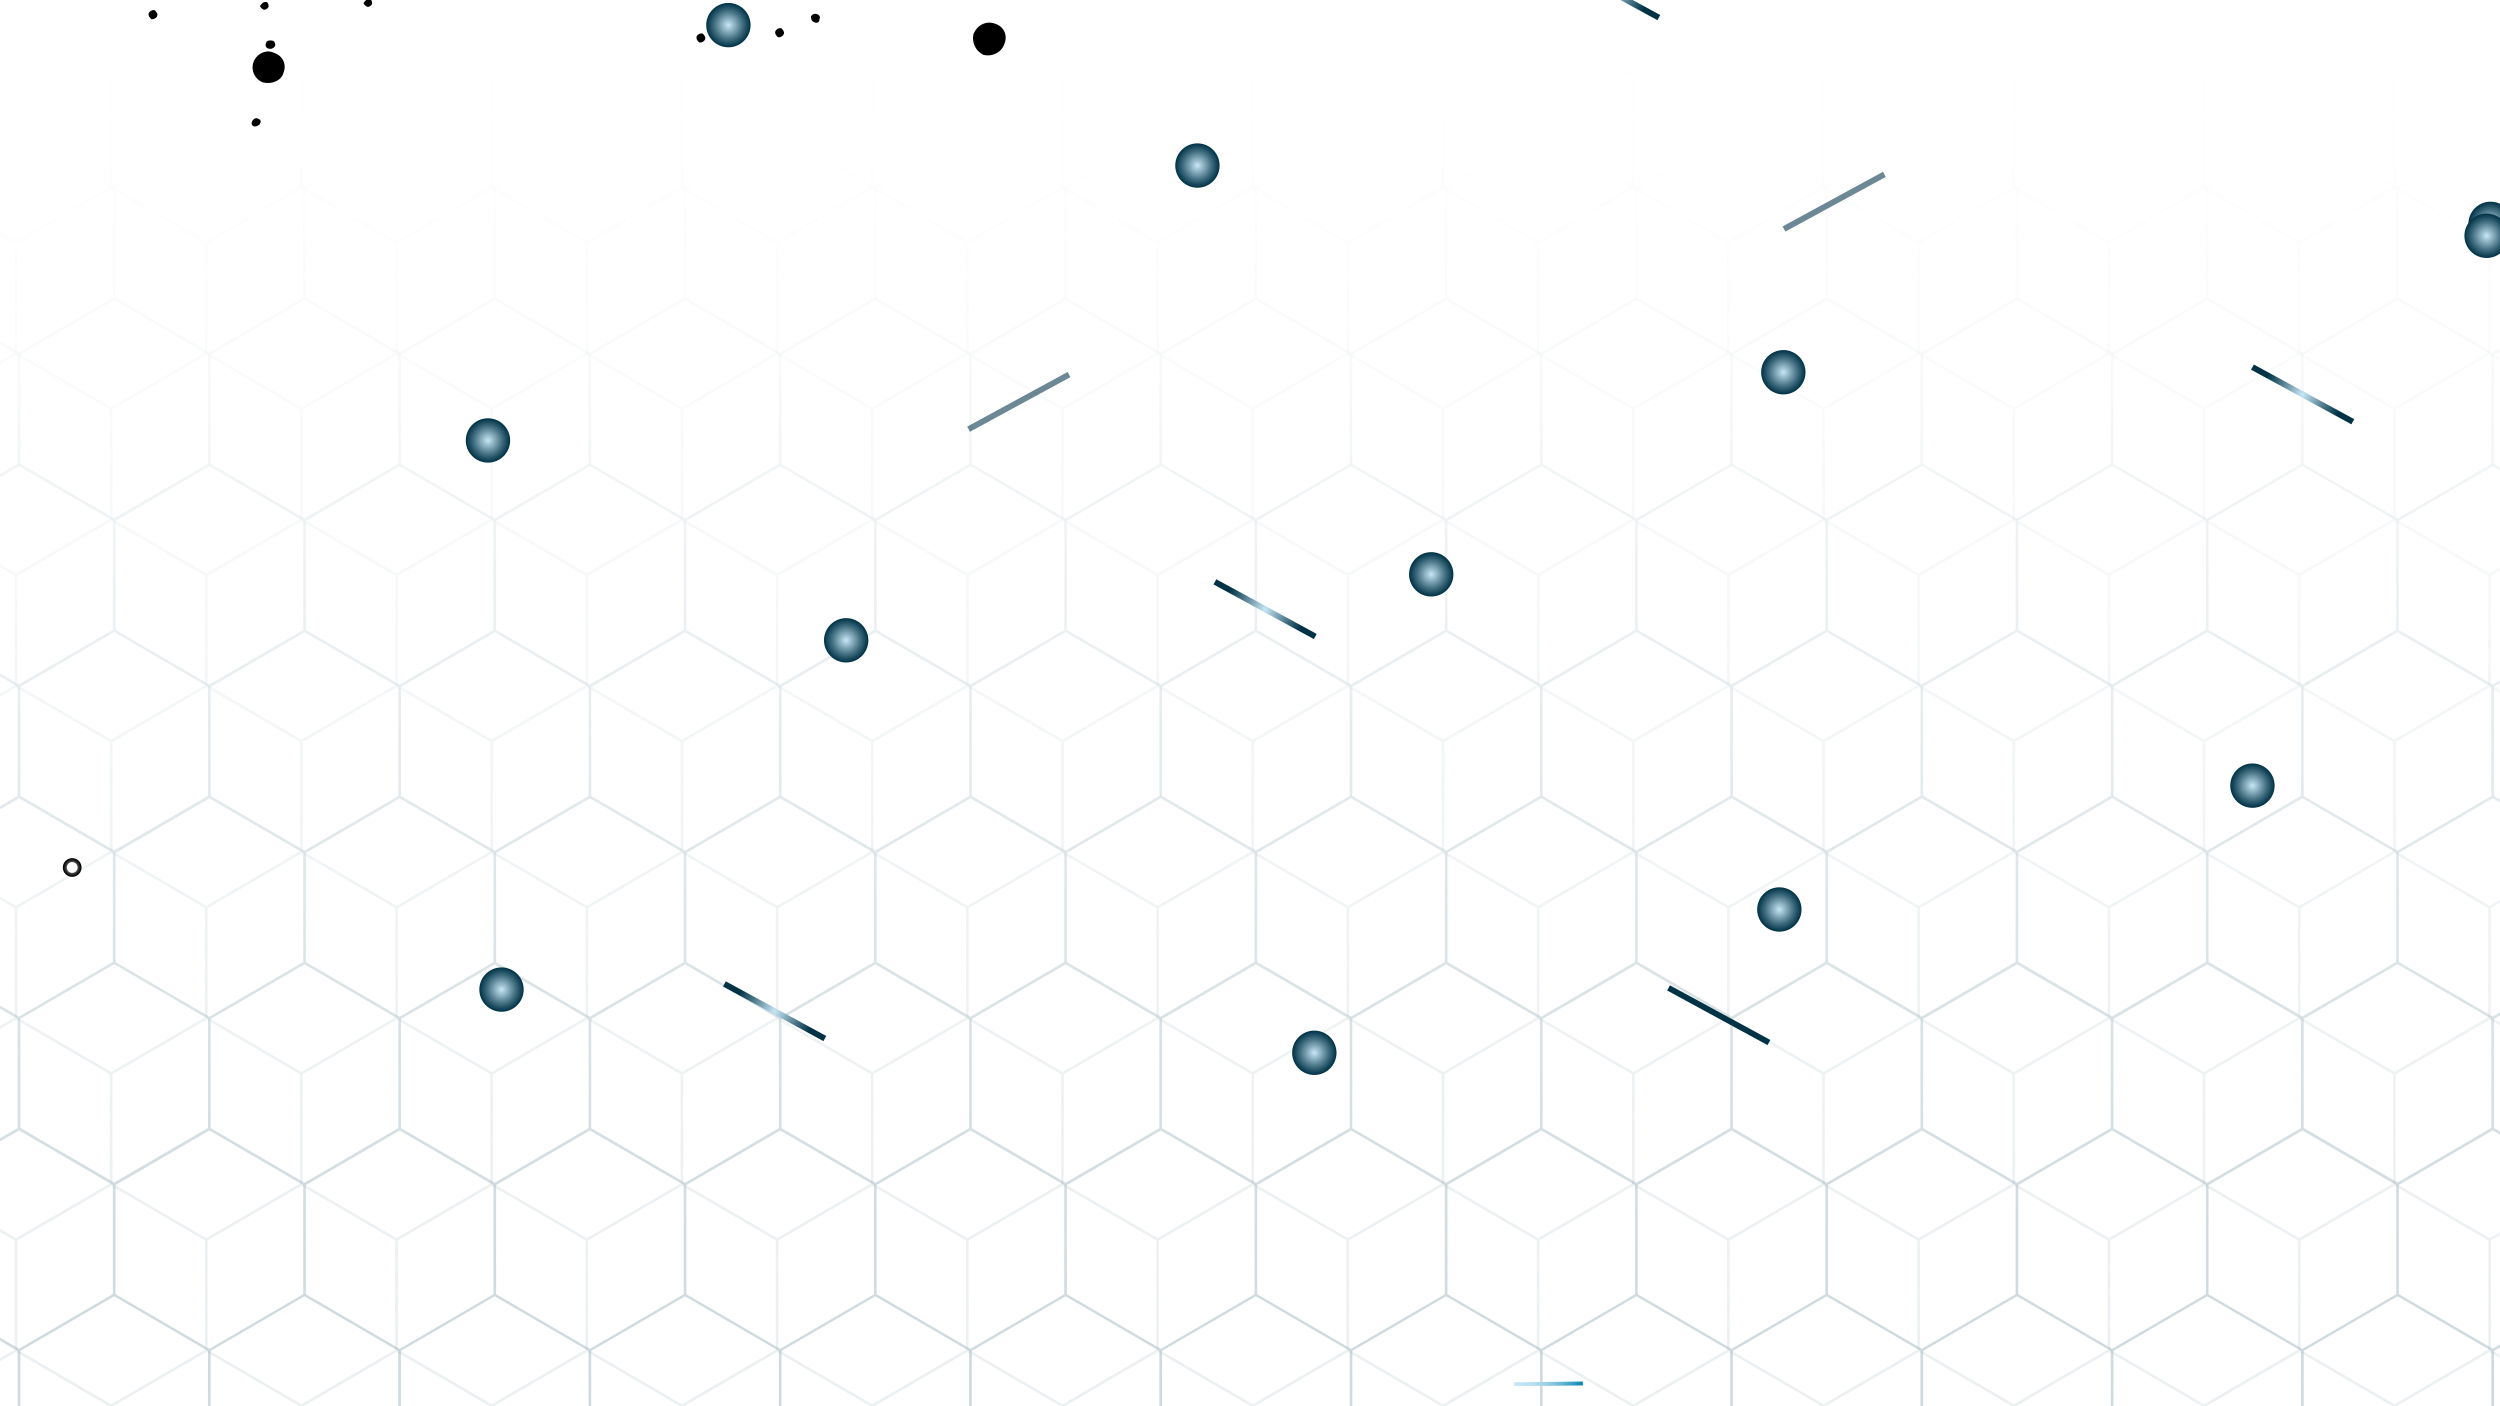 <svg width="1280" height="720" viewBox="0 0 1280 720" fill="none" xmlns="http://www.w3.org/2000/svg">
<g clip-path="url(#clip0_64_1528)">
<path style="mix-blend-mode:overlay" opacity="0.77" d="M1280 858.352L1276.24 860.547L1228.2 832.595V776.708L1276.24 748.755L1280 750.95V749.366L1276.9 747.567V691.68L1280 689.881V688.33L1276.24 690.525L1228.2 662.573V606.685L1276.24 578.733L1280 580.928V579.344L1276.9 577.545V521.658L1280 519.859V518.308L1276.24 520.503L1228.2 492.551V436.663L1276.24 408.711L1280 410.906V409.322L1276.9 407.523V351.635L1280 349.837V348.286L1276.24 350.48L1228.2 322.528V266.641L1276.24 238.689L1280 240.883V239.299L1276.9 237.501V181.613L1280 179.815V178.264L1276.24 180.458L1228.2 152.506V96.503L1276.24 68.551L1280 70.746V69.195L1276.24 67L1227.53 95.348L1178.82 67L1130.11 95.348L1081.4 67L1032.69 95.348L983.979 67L935.27 95.348L886.56 67L837.851 95.348L789.141 67L740.432 95.348L691.722 67L643.012 95.348L594.303 67L545.593 95.348L496.884 67L448.174 95.348L399.465 67L350.755 95.348L302.046 67L253.336 95.348L204.626 67L155.917 95.348L107.158 67L58.448 95.348L9.739 67L0 72.66V74.211L9.739 68.551L57.771 96.503V152.424L9.739 180.376L0 174.716V176.267L9.062 181.547V237.435L0 242.715V244.299L9.739 238.639L57.771 266.591V322.479L9.739 350.431L0 344.771V346.322L9.062 351.602V407.49L0 412.77V414.354L9.739 408.695L57.771 436.647V492.534L9.739 520.486L0 514.826V516.377L9.062 521.658V577.545L0 582.825V584.409L9.739 578.75L57.771 606.702V662.589L9.739 690.541L0 684.882V686.433L9.062 691.713V747.6L0 752.881V754.465L9.739 748.805L57.771 776.757V832.645L9.739 860.597L0 854.937V856.488L9.062 861.768V900H10.399V861.768L58.432 833.816L106.464 861.768V900H107.801V861.768L155.834 833.816L203.867 861.768V900H205.204V861.768L253.237 833.816L301.286 861.768V900H302.623V861.768L350.673 833.816L398.705 861.768V900H400.042V861.768L448.075 833.816L496.108 861.768V900H497.445V861.768L545.478 833.816L593.511 861.768V900H594.848V861.768L642.897 833.816L690.93 861.768V900H692.267V861.768L740.299 833.816L788.332 861.768V900H789.669V861.768L837.702 833.816L885.735 861.768V900H887.072V861.768L935.105 833.816L983.138 861.768V900H984.474V861.768L1032.51 833.816L1080.56 861.768V900H1081.89V861.768L1129.93 833.816L1177.96 861.768V900H1179.3V861.768L1227.33 833.816L1275.36 861.768V900H1276.7V861.768L1279.8 859.97V858.418L1280 858.352ZM1275.56 521.625V577.512L1227.53 605.464L1179.49 577.512V521.625L1227.53 493.673L1275.56 521.625ZM1130.77 322.462V266.575L1178.82 238.623L1226.85 266.575V322.462L1178.82 350.414L1130.77 322.462ZM1226.85 436.614V492.501L1178.82 520.453L1130.77 492.501V436.614L1178.82 408.661L1226.85 436.614ZM1178.14 351.569V407.457L1130.09 435.409L1082.06 407.457V351.569L1130.09 323.617L1178.12 351.569H1178.14ZM1129.43 436.597V492.485L1081.4 520.437L1033.37 492.485V436.597L1081.41 408.645L1129.45 436.597H1129.43ZM1129.43 322.446L1081.4 350.398L1033.37 322.446V266.558L1081.41 238.606L1129.45 266.558V322.446H1129.43ZM1080.72 351.569V407.457L1032.67 435.409L984.64 407.457V351.569L1032.67 323.617L1080.72 351.569ZM1032.01 436.614V492.501L983.979 520.453L935.947 492.501V436.614L983.979 408.661L1032.01 436.614ZM1032.01 322.462L983.979 350.414L935.947 322.462V266.575L983.979 238.623L1032.01 266.575V322.462ZM983.303 351.586V407.473L935.27 435.425L887.237 407.473V351.586L935.27 323.634L983.303 351.586ZM934.593 436.63V492.518L886.544 520.47L838.511 492.518V436.63L886.544 408.678L934.593 436.63ZM934.593 322.479L886.544 350.431L838.511 322.479V266.591L886.544 238.639L934.593 266.591V322.479ZM885.883 351.602V407.49L837.851 435.442L789.818 407.49V351.602L837.851 323.65L885.883 351.602ZM837.174 436.647V492.534L789.141 520.486L741.108 492.534V436.647L789.141 408.695L837.174 436.647ZM837.174 322.495L789.141 350.447L741.108 322.495V266.608L789.141 238.656L837.174 266.608V322.495ZM788.464 351.619V407.506L740.415 435.458L692.382 407.506V351.619L740.415 323.667L788.448 351.619H788.464ZM739.755 436.647V492.534L691.705 520.486L643.673 492.534V436.647L691.722 408.695L739.755 436.647ZM739.755 322.495L691.705 350.447L643.673 322.495V266.608L691.722 238.656L739.755 266.608V322.495ZM691.045 351.619V407.506L643.012 435.458L594.963 407.506V351.619L643.012 323.667L691.045 351.619ZM642.336 436.663V492.551L594.303 520.503L546.254 492.551V436.663L594.303 408.711L642.336 436.663ZM642.336 322.512L594.303 350.464L546.254 322.512V266.624L594.303 238.672L642.336 266.624V322.512ZM593.626 351.635V407.523L545.593 435.475L497.56 407.523V351.635L545.593 323.683L593.626 351.635ZM544.917 436.68V492.567L496.884 520.519L448.851 492.567V436.68L496.884 408.728L544.917 436.68ZM544.917 322.528L496.884 350.48L448.851 322.528V266.641L496.884 238.689L544.917 266.641V322.528ZM496.207 351.652V407.539L448.174 435.492L400.141 407.539V351.652L448.174 323.7L496.207 351.652ZM447.497 436.696V492.584L399.448 520.536L351.415 492.584V436.696L399.465 408.744L447.497 436.696ZM447.497 322.545L399.448 350.497L351.415 322.545V266.657L399.465 238.705L447.497 266.657V322.545ZM398.788 351.668V407.556L350.739 435.508L302.706 407.556V351.668L350.755 323.716L398.788 351.668ZM350.078 436.696V492.584L302.046 520.536L254.013 492.584V436.696L302.062 408.744L350.095 436.696H350.078ZM350.078 322.545L302.046 350.497L254.013 322.545V266.657L302.062 238.705L350.095 266.657V322.545H350.078ZM301.369 351.668V407.556L253.319 435.508L205.287 407.556V351.668L253.319 323.716L301.369 351.668ZM252.659 436.713V492.6L204.626 520.552L156.594 492.6V436.713L204.626 408.76L252.659 436.713ZM252.659 322.561L204.626 350.513L156.594 322.561V266.674L204.626 238.722L252.659 266.674V322.561ZM203.95 351.685V407.572L155.917 435.524L107.884 407.572V351.685L155.917 323.733L203.95 351.685ZM155.24 322.561L107.207 350.513L59.174 322.561V266.674L107.207 238.722L155.24 266.674V322.561ZM155.24 436.713V492.6L107.207 520.552L59.174 492.6V436.713L107.207 408.76L155.24 436.713ZM155.24 606.751V662.639L107.207 690.591L59.174 662.639V606.751L107.207 578.799L155.24 606.751ZM107.867 577.595V521.707L155.9 493.755L203.933 521.707V577.595L155.9 605.547L107.867 577.595ZM156.577 606.751L204.61 578.799L252.643 606.751V662.639L204.61 690.591L156.577 662.639V606.751ZM205.287 577.595V521.707L253.319 493.755L301.369 521.707V577.595L253.319 605.547L205.287 577.595ZM253.996 606.751L302.046 578.799L350.078 606.751V662.639L302.046 690.591L254.013 662.639V606.751H253.996ZM302.706 577.611V521.724L350.755 493.772L398.788 521.724V577.611L350.739 605.563L302.706 577.611ZM351.415 606.768L399.465 578.816L447.497 606.768V662.655L399.448 690.607L351.415 662.655V606.768ZM400.125 577.611V521.724L448.158 493.772L496.19 521.724V577.611L448.158 605.563L400.125 577.611ZM448.834 606.751L496.867 578.799L544.9 606.751V662.639L496.867 690.591L448.834 662.639V606.751ZM497.544 577.595V521.707L545.577 493.755L593.61 521.707V577.595L545.577 605.547L497.544 577.595ZM546.254 606.751L594.303 578.799L642.336 606.751V662.639L594.303 690.591L546.254 662.639V606.751ZM594.963 577.595V521.707L643.012 493.755L691.045 521.707V577.595L643.012 605.547L594.963 577.595ZM643.673 606.751L691.722 578.799L739.755 606.751V662.639L691.705 690.591L643.673 662.639V606.751ZM692.382 577.611V521.724L740.415 493.772L788.448 521.724V577.611L740.398 605.563L692.366 577.611H692.382ZM741.092 606.751L789.125 578.799L837.157 606.751V662.639L789.125 690.591L741.092 662.639V606.751ZM789.801 577.595V521.707L837.834 493.755L885.867 521.707V577.595L837.834 605.547L789.801 577.595ZM838.511 606.751L886.544 578.799L934.593 606.751V662.639L886.544 690.591L838.511 662.639V606.751ZM887.22 577.595V521.707L935.253 493.755L983.286 521.707V577.595L935.253 605.547L887.22 577.595ZM935.93 606.751L983.963 578.799L1032 606.751V662.639L983.963 690.591L935.93 662.639V606.751ZM984.64 577.595V521.707L1032.67 493.755L1080.72 521.707V577.595L1032.67 605.547L984.64 577.595ZM1033.35 606.751L1081.4 578.799L1129.43 606.751V662.639L1081.4 690.591L1033.37 662.639V606.751H1033.35ZM1082.06 577.611V521.724L1130.09 493.772L1178.12 521.724V577.611L1130.08 605.563L1082.04 577.611H1082.06ZM1130.77 606.768L1178.82 578.816L1226.85 606.768V662.655L1178.82 690.607L1130.77 662.655V606.768ZM1275.56 351.685V407.572L1227.53 435.524L1179.49 407.572V351.685L1227.53 323.733L1275.56 351.685ZM1275.56 181.646V237.534L1227.53 265.486L1179.49 237.534V181.646L1227.53 153.694L1275.56 181.646ZM1130.77 96.602L1178.82 68.65L1226.85 96.602V152.523L1178.82 180.475L1130.77 152.523V96.503V96.602ZM1130.09 153.678L1178.12 181.63V237.517L1130.08 265.469L1082.04 237.517V181.63L1130.08 153.678H1130.09ZM1033.33 96.602L1081.37 68.65L1129.4 96.602V152.523L1081.37 180.475L1033.33 152.523V96.503V96.602ZM1080.71 181.646V237.534L1032.66 265.486L984.623 237.534V181.646L1032.66 153.694L1080.71 181.646ZM935.914 96.602L983.946 68.65L1031.98 96.602V152.523L983.946 180.475L935.914 152.523V96.503V96.602ZM983.286 181.646V237.534L935.253 265.486L887.22 237.534V181.646L935.253 153.694L983.286 181.646ZM838.494 96.602L886.527 68.65L934.577 96.602V152.523L886.527 180.475L838.494 152.523V96.503V96.602ZM885.867 181.646V237.534L837.834 265.486L789.801 237.534V181.646L837.834 153.694L885.867 181.646ZM741.075 96.602L789.108 68.65L837.141 96.602V152.523L789.108 180.475L741.075 152.523V96.503V96.602ZM740.398 153.678L788.431 181.63V237.517L740.382 265.469L692.349 237.517V181.63L740.382 153.678H740.398ZM643.64 96.602L691.672 68.65L739.722 96.602V152.523L691.672 180.475L643.64 152.523V96.503V96.602ZM691.012 181.646V237.534L642.979 265.486L594.93 237.534V181.646L642.979 153.694L691.012 181.646ZM546.221 96.602L594.27 68.65L642.303 96.602V152.523L594.27 180.475L546.221 152.523V96.503V96.602ZM593.593 181.646V237.534L545.56 265.486L497.527 237.534V181.646L545.56 153.694L593.593 181.646ZM448.801 96.602L496.834 68.65L544.867 96.602V152.523L496.834 180.475L448.801 152.523V96.503V96.602ZM496.174 181.646V237.534L448.141 265.486L400.108 237.534V181.646L448.141 153.694L496.174 181.646ZM351.382 96.602L399.415 68.65L447.464 96.602V152.523L399.415 180.475L351.382 152.523V96.503V96.602ZM350.706 153.678L398.738 181.63V237.517L350.689 265.469L302.656 237.517V181.63L350.706 153.678ZM253.947 96.602L301.979 68.65L350.012 96.602V152.523L301.979 180.475L253.947 152.523V96.503V96.602ZM301.319 181.646V237.534L253.27 265.486L205.237 237.534V181.646L253.27 153.694L301.319 181.646ZM156.544 96.503L204.577 68.551L252.61 96.503V152.424L204.577 180.376L156.544 152.424V96.503ZM203.917 181.547V237.435L155.884 265.387L107.851 237.435V181.547L155.884 153.595L203.917 181.547ZM59.125 96.503L107.158 68.551L155.191 96.503V152.424L107.158 180.376L59.125 152.424V96.503ZM10.415 237.418V181.531L58.448 153.579L106.481 181.531V237.418L58.448 265.37L10.415 237.418ZM10.415 407.457V351.569L58.448 323.617L106.481 351.569V407.457L58.448 435.409L10.415 407.457ZM10.415 577.496V521.608L58.448 493.656L106.481 521.608V577.496L58.448 605.448L10.415 577.496ZM10.415 747.534V691.647L58.448 663.695L106.481 691.647V747.534L58.448 775.486L10.415 747.534ZM155.207 832.579L107.174 860.531L59.141 832.579V776.691L107.174 748.739L155.207 776.691V832.579ZM107.834 747.534V691.647L155.867 663.695L203.9 691.647V747.534L155.867 775.486L107.834 747.534ZM252.626 832.579L204.593 860.531L156.561 832.579V776.691L204.593 748.739L252.626 776.691V832.579ZM205.254 747.534V691.647L253.286 663.695L301.336 691.647V747.534L253.286 775.486L205.254 747.534ZM350.045 832.579L302.012 860.531L253.98 832.579V776.691L302.029 748.739L350.062 776.691V832.579H350.045ZM350.722 775.503L302.689 747.551V691.663L350.739 663.711L398.771 691.663V747.551L350.722 775.503ZM447.481 832.579L399.432 860.531L351.399 832.579V776.691L399.448 748.739L447.481 776.691V832.579ZM400.108 747.551V691.663L448.141 663.711L496.174 691.663V747.551L448.141 775.503L400.108 747.551ZM544.9 832.579L496.867 860.531L448.834 832.579V776.691L496.867 748.739L544.9 776.691V832.579ZM497.527 747.534V691.647L545.56 663.695L593.593 691.647V747.534L545.56 775.486L497.527 747.534ZM642.319 832.579L594.286 860.531L546.237 832.579V776.691L594.286 748.739L642.319 776.691V832.579ZM594.947 747.534V691.647L642.996 663.695L691.029 691.647V747.534L642.996 775.486L594.947 747.534ZM739.738 832.579L691.689 860.531L643.656 832.579V776.691L691.705 748.739L739.738 776.691V832.579ZM740.415 775.503L692.382 747.551V691.663L740.415 663.711L788.448 691.663V747.551L740.398 775.503H740.415ZM837.174 832.579L789.141 860.531L741.108 832.579V776.691L789.141 748.739L837.174 776.691V832.579ZM789.801 747.534V691.647L837.834 663.695L885.867 691.647V747.534L837.834 775.486L789.801 747.534ZM934.593 832.579L886.544 860.531L838.511 832.579V776.691L886.544 748.739L934.593 776.691V832.579ZM887.22 747.534V691.647L935.253 663.695L983.286 691.647V747.534L935.253 775.486L887.22 747.534ZM1032.01 832.579L983.979 860.531L935.947 832.579V776.691L983.979 748.739L1032.01 776.691V832.579ZM984.64 747.534V691.647L1032.67 663.695L1080.72 691.647V747.534L1032.67 775.486L984.64 747.534ZM1129.43 832.579L1081.4 860.531L1033.37 832.579V776.691L1081.41 748.739L1129.45 776.691V832.579H1129.43ZM1130.11 775.503L1082.08 747.551V691.663L1130.11 663.711L1178.14 691.663V747.551L1130.09 775.503H1130.11ZM1226.87 832.579L1178.83 860.531L1130.78 832.579V776.691L1178.83 748.739L1226.87 776.691V832.579ZM1179.49 747.534V691.647L1227.53 663.695L1275.56 691.647V747.534L1227.53 775.486L1179.49 747.534Z" fill="url(#paint0_linear_64_1528)"/>
<path style="mix-blend-mode:overlay" opacity="0.3" d="M1280 863.905L1275.33 861.181V805.256L1280 802.531V800.979L1274.65 804.083L1226.61 776.112V720.187L1274.65 692.216L1280 695.32V693.735L1275.33 691.011V635.085L1280 632.361V630.809L1274.65 633.913L1226.61 605.942V550.017L1274.65 522.046L1280 525.15V523.565L1275.33 520.841V464.915L1280 462.191V460.639L1274.65 463.743L1226.61 435.772V379.847L1274.65 351.876L1280 354.98V353.395L1275.33 350.67V294.745L1280 292.021V290.469L1274.65 293.573L1226.61 265.602V209.677L1274.65 181.706L1280 184.81V183.225L1275.33 180.5V124.575L1280 121.851V120.299L1274.65 123.403L1226.61 95.432V39.539L1274.65 11.569L1280 14.673V13.121L1274.65 10.017L1225.95 38.384L1177.24 10.017L1128.53 38.384L1079.82 10.017L1031.12 38.384L982.41 10.017L933.703 38.384L884.996 10.017L836.289 38.384L787.582 10.017L738.875 38.384L690.168 10.017L641.461 38.384L592.754 10.017L544.047 38.384L495.34 10.017L446.633 38.384L397.926 10.017L349.218 38.384L300.511 10.017L251.804 38.384L203.097 10.017L154.39 38.384L105.683 10.017L56.943 38.367L8.236 10L0.083 14.739V16.291L8.236 11.552L56.267 39.539V95.498L8.22 123.469L0.066 118.73V120.282L7.543 124.641V180.566L0.066 184.925V186.511L8.22 181.755L56.25 209.726V265.651L8.203 293.622L0.05 288.883V290.436L7.526 294.795V350.72L0.05 355.079V356.664L8.203 351.909L56.233 379.88V435.805L8.187 463.776L0.033 459.037V460.589L7.51 464.948V520.874L0.033 525.233V526.818L8.187 522.062L56.217 550.033V605.959L8.17 633.93L0.017 629.191V630.743L7.493 635.102V691.027L0.017 695.386V696.971L8.17 692.216L56.2 720.187V776.112L8.154 804.083L0 799.328V800.88L7.477 805.239V861.164L0 865.523V867.109L8.154 862.353L56.184 890.324V900H57.521V890.324L105.551 862.353L153.582 890.324V900H154.918V890.324L202.949 862.353L250.979 890.324V900H252.316V890.324L300.346 862.353L348.377 890.324V900H349.714V890.324L397.76 862.353L445.791 890.324V900H447.128V890.324L495.175 862.353L543.205 890.324V900H544.542V890.324L592.572 862.353L640.602 890.324V900H641.939V890.324L689.97 862.353L738 890.324V900H739.337V890.324L787.384 862.353L835.414 890.324V900H836.751V890.324L884.781 862.353L932.812 890.324V900H934.149V890.324L982.179 862.353L1030.21 890.324V900H1031.55V890.324L1079.58 862.353L1127.61 890.324V900H1128.94V890.324L1176.99 862.353L1225.02 890.324V900H1226.36V890.324L1274.4 862.353L1279.75 865.457V863.872L1280 863.905ZM1273.99 635.102V691.027L1225.95 718.998L1177.91 691.027V635.102L1225.95 607.131L1273.98 635.102H1273.99ZM155.017 435.805V379.88L203.048 351.909L251.078 379.88V435.805L203.048 463.776L155.017 435.805ZM202.388 464.948V520.874L154.357 548.845L106.327 520.874V464.948L154.357 436.977L202.388 464.948ZM203.725 464.948L251.755 436.977L299.785 464.948V520.874L251.755 548.845L203.725 520.874V464.948ZM252.432 435.805V379.88L300.462 351.909L348.492 379.88V435.805L300.462 463.776L252.432 435.805ZM301.139 464.948L349.169 436.977L397.216 464.948V520.874L349.169 548.845L301.139 520.874V464.948ZM349.846 435.805V379.88L397.893 351.909L445.923 379.88V435.805L397.893 463.776L349.862 435.805H349.846ZM398.553 464.948L446.583 436.977L494.613 464.948V520.874L446.567 548.845L398.536 520.874V464.948H398.553ZM447.26 435.805V379.88L495.307 351.909L543.337 379.88V435.805L495.29 463.776L447.26 435.805ZM495.967 464.948L543.997 436.977L592.027 464.948V520.874L543.997 548.845L495.967 520.874V464.948ZM544.674 435.805V379.88L592.704 351.909L640.735 379.88V435.805L592.704 463.776L544.674 435.805ZM593.381 464.948L641.411 436.977L689.442 464.948V520.874L641.411 548.845L593.381 520.874V464.948ZM642.088 435.805V379.88L690.118 351.909L738.149 379.88V435.805L690.118 463.776L642.088 435.805ZM690.795 464.948L738.825 436.977L786.856 464.948V520.874L738.825 548.845L690.795 520.874V464.948ZM739.502 435.805V379.88L787.549 351.909L835.579 379.88V435.805L787.549 463.776L739.519 435.805H739.502ZM788.209 464.948L836.239 436.977L884.27 464.948V520.874L836.223 548.845L788.193 520.874V464.948H788.209ZM836.916 435.805V379.88L884.946 351.909L932.977 379.88V435.805L884.946 463.776L836.916 435.805ZM885.623 464.948L933.654 436.977L981.684 464.948V520.874L933.654 548.845L885.623 520.874V464.948ZM934.33 435.805V379.88L982.361 351.909L1030.39 379.88V435.805L982.361 463.776L934.33 435.805ZM983.037 464.948L1031.08 436.977L1079.11 464.948V520.874L1031.08 548.845L983.037 520.874V464.948ZM1031.74 435.805V379.88L1079.77 351.909L1127.81 379.88V435.805L1079.77 463.776L1031.74 435.805ZM1080.45 464.948L1128.48 436.977L1176.53 464.948V520.874L1128.48 548.845L1080.45 520.874V464.948ZM1129.16 435.805V379.88L1177.21 351.909L1225.24 379.88V435.805L1177.21 463.776L1129.17 435.805H1129.16ZM1177.19 293.622L1129.16 265.651V209.726L1177.21 181.755L1225.24 209.726V265.651L1177.21 293.622H1177.19ZM1176.51 294.778V350.703L1128.47 378.674L1080.43 350.703V294.778L1128.47 266.807L1176.51 294.778ZM1127.81 265.635L1079.77 293.606L1031.74 265.635V209.71L1079.77 181.739L1127.81 209.71V265.635ZM1079.1 294.778V350.703L1031.07 378.674L983.021 350.703V294.778L1031.07 266.807L1079.1 294.778ZM1030.39 265.635L982.361 293.606L934.33 265.635V209.71L982.361 181.739L1030.39 209.71V265.635ZM981.684 294.778V350.703L933.654 378.674L885.623 350.703V294.778L933.654 266.807L981.684 294.778ZM932.977 265.635L884.946 293.606L836.916 265.635V209.71L884.946 181.739L932.977 209.71V265.635ZM884.27 294.778V350.703L836.223 378.674L788.193 350.703V294.778L836.223 266.807L884.253 294.778H884.27ZM835.563 265.635L787.532 293.606L739.502 265.635V209.71L787.549 181.739L835.579 209.71V265.635H835.563ZM786.856 294.778V350.703L738.825 378.674L690.795 350.703V294.778L738.825 266.807L786.856 294.778ZM738.149 265.635L690.118 293.606L642.088 265.635V209.71L690.118 181.739L738.149 209.71V265.635ZM689.442 294.778V350.703L641.411 378.674L593.381 350.703V294.778L641.411 266.807L689.442 294.778ZM640.735 265.635L592.704 293.606L544.674 265.635V209.71L592.704 181.739L640.735 209.71V265.635ZM592.027 294.778V350.703L543.997 378.674L495.967 350.703V294.778L543.997 266.807L592.027 294.778ZM543.32 265.635L495.274 293.606L447.243 265.635V209.71L495.29 181.739L543.32 209.71V265.635ZM494.613 294.778V350.703L446.567 378.674L398.536 350.703V294.778L446.567 266.807L494.597 294.778H494.613ZM445.906 265.635L397.876 293.606L349.846 265.635V209.71L397.893 181.739L445.923 209.71V265.635H445.906ZM397.199 294.778V350.703L349.152 378.674L301.122 350.703V294.778L349.152 266.807L397.199 294.778ZM348.492 265.635L300.462 293.606L252.432 265.635V209.71L300.462 181.739L348.492 209.71V265.635ZM299.785 294.778V350.703L251.755 378.674L203.725 350.703V294.778L251.755 266.807L299.785 294.778ZM251.078 265.635L203.048 293.606L155.017 265.635V209.71L203.048 181.739L251.078 209.71V265.635ZM202.371 294.778V350.703L154.341 378.674L106.31 350.703V294.778L154.341 266.807L202.371 294.778ZM153.664 265.635L105.634 293.606L57.603 265.635V209.71L105.634 181.739L153.664 209.71V265.635ZM153.664 379.863V435.789L105.634 463.759L57.603 435.789V379.863L105.634 351.892L153.664 379.863ZM153.664 550.017V605.942L105.634 633.913L57.603 605.942V550.017L105.634 522.046L153.664 550.017ZM106.294 635.085L154.324 607.115L202.355 635.085V691.011L154.324 718.982L106.294 691.011V635.085ZM155.001 605.942V550.017L203.031 522.046L251.062 550.017V605.942L203.031 633.913L155.001 605.942ZM203.708 635.085L251.738 607.115L299.769 635.085V691.011L251.738 718.982L203.708 691.011V635.085ZM252.415 605.942V550.017L300.445 522.046L348.476 550.017V605.942L300.445 633.913L252.415 605.942ZM301.122 635.085L349.152 607.115L397.199 635.085V691.011L349.152 718.982L301.122 691.011V635.085ZM349.829 605.942V550.017L397.876 522.046L445.906 550.017V605.942L397.876 633.913L349.846 605.942H349.829ZM398.536 635.085L446.567 607.115L494.597 635.085V691.011L446.55 718.982L398.52 691.011V635.085H398.536ZM447.243 605.942V550.017L495.29 522.046L543.32 550.017V605.942L495.274 633.913L447.243 605.942ZM495.95 635.085L543.981 607.115L592.011 635.085V691.011L543.981 718.982L495.95 691.011V635.085ZM544.657 605.942V550.017L592.688 522.046L640.718 550.017V605.942L592.688 633.913L544.657 605.942ZM593.364 635.085L641.395 607.115L689.425 635.085V691.011L641.395 718.982L593.364 691.011V635.085ZM642.071 605.942V550.017L690.102 522.046L738.132 550.017V605.942L690.102 633.913L642.071 605.942ZM690.779 635.085L738.809 607.115L786.839 635.085V691.011L738.809 718.982L690.779 691.011V635.085ZM739.486 605.942V550.017L787.532 522.046L835.563 550.017V605.942L787.532 633.913L739.502 605.942H739.486ZM788.193 635.085L836.223 607.115L884.253 635.085V691.011L836.206 718.982L788.176 691.011V635.085H788.193ZM836.9 605.942V550.017L884.93 522.046L932.96 550.017V605.942L884.93 633.913L836.9 605.942ZM885.607 635.085L933.637 607.115L981.667 635.085V691.011L933.637 718.982L885.607 691.011V635.085ZM934.314 605.942V550.017L982.344 522.046L1030.37 550.017V605.942L982.344 633.913L934.314 605.942ZM983.021 635.085L1031.07 607.115L1079.1 635.085V691.011L1031.07 718.982L983.021 691.011V635.085ZM1031.73 605.942V550.017L1079.76 522.046L1127.79 550.017V605.942L1079.76 633.913L1031.73 605.942ZM1080.43 635.085L1128.47 607.115L1176.51 635.085V691.011L1128.47 718.982L1080.43 691.011V635.085ZM1129.14 605.942V550.017L1177.19 522.046L1225.22 550.017V605.942L1177.19 633.913L1129.16 605.942H1129.14ZM1273.93 464.915V520.841L1225.88 548.812L1177.85 520.841V464.915L1225.88 436.944L1273.91 464.915H1273.93ZM1273.93 294.762V350.687L1225.88 378.658L1177.85 350.687V294.762L1225.88 266.791L1273.91 294.762H1273.93ZM1225.9 96.621L1273.93 124.592V180.517L1225.88 208.488L1177.85 180.517V124.592L1225.88 96.621H1225.9ZM1129.14 39.507L1177.17 11.536L1225.2 39.507V95.498L1177.17 123.469L1129.14 95.498V39.539V39.507ZM1176.51 124.608V180.533L1128.47 208.504L1080.43 180.533V124.608L1128.47 96.637L1176.51 124.608ZM1031.73 39.507L1079.76 11.536L1127.79 39.507V95.498L1079.76 123.469L1031.73 95.498V39.539V39.507ZM1079.1 124.608V180.533L1031.07 208.504L983.021 180.533V124.608L1031.07 96.637L1079.1 124.608ZM934.314 39.507L982.344 11.536L1030.37 39.507V95.498L982.344 123.469L934.314 95.498V39.539V39.507ZM981.684 124.608V180.533L933.654 208.504L885.623 180.533V124.608L933.654 96.637L981.684 124.608ZM836.9 39.507L884.93 11.536L932.96 39.507V95.498L884.93 123.469L836.9 95.498V39.539V39.507ZM836.223 96.621L884.253 124.592V180.517L836.206 208.488L788.176 180.517V124.592L836.206 96.621H836.223ZM739.469 39.507L787.499 11.536L835.53 39.507V95.498L787.499 123.469L739.469 95.498V39.539V39.507ZM786.839 124.608V180.533L738.809 208.504L690.779 180.533V124.608L738.809 96.637L786.839 124.608ZM642.055 39.507L690.085 11.536L738.116 39.507V95.498L690.085 123.469L642.055 95.498V39.539V39.507ZM689.425 124.608V180.533L641.395 208.504L593.364 180.533V124.608L641.395 96.637L689.425 124.608ZM544.641 39.507L592.671 11.536L640.702 39.507V95.498L592.671 123.469L544.641 95.498V39.539V39.507ZM592.011 124.608V180.533L543.981 208.504L495.95 180.533V124.608L543.981 96.637L592.011 124.608ZM447.227 39.507L495.257 11.536L543.304 39.507V95.498L495.257 123.469L447.227 95.498V39.539V39.507ZM446.55 96.621L494.58 124.592V180.517L446.534 208.488L398.503 180.517V124.592L446.534 96.621H446.55ZM349.796 39.507L397.826 11.536L445.857 39.507V95.498L397.826 123.469L349.796 95.498V39.539V39.507ZM397.166 124.608V180.533L349.119 208.504L301.089 180.533V124.608L349.119 96.637L397.166 124.608ZM252.448 39.539L300.478 11.569L348.509 39.539V95.498L300.478 123.469L252.448 95.498V39.539ZM299.818 124.641V180.566L251.788 208.537L203.758 180.566V124.641L251.788 96.67L299.818 124.641ZM155.017 39.539L203.048 11.569L251.078 39.539V95.498L203.048 123.469L155.017 95.498V39.539ZM202.388 124.641V180.566L154.357 208.537L106.327 180.566V124.641L154.357 96.67L202.388 124.641ZM57.603 39.539L105.634 11.569L153.664 39.539V95.498L105.634 123.469L57.603 95.498V39.539ZM8.896 180.55V124.625L56.927 96.654L104.957 124.625V180.55L56.927 208.521L8.896 180.55ZM8.896 350.703V294.778L56.927 266.807L104.957 294.778V350.703L56.927 378.674L8.896 350.703ZM8.896 520.857V464.932L56.927 436.961L104.957 464.932V520.857L56.927 548.828L8.896 520.857ZM8.896 691.011V635.085L56.927 607.115L104.957 635.085V691.011L56.927 718.982L8.896 691.011ZM104.974 861.164L56.943 889.135L8.913 861.164V805.239L56.943 777.268L104.974 805.239V861.164ZM57.603 776.096V720.17L105.634 692.2L153.664 720.17V776.096L105.634 804.067L57.603 776.096ZM202.388 861.164L154.357 889.135L106.327 861.164V805.239L154.357 777.268L202.388 805.239V861.164ZM155.017 776.096V720.17L203.048 692.2L251.078 720.17V776.096L203.048 804.067L155.017 776.096ZM299.802 861.164L251.771 889.135L203.741 861.164V805.239L251.771 777.268L299.802 805.239V861.164ZM252.432 776.096V720.17L300.462 692.2L348.492 720.17V776.096L300.462 804.067L252.432 776.096ZM397.216 861.164L349.169 889.135L301.139 861.164V805.239L349.169 777.268L397.216 805.239V861.164ZM397.893 804.083L349.862 776.112V720.187L397.909 692.216L445.939 720.187V776.112L397.909 804.083H397.893ZM494.646 861.164L446.6 889.135L398.569 861.164V805.239L446.6 777.268L494.63 805.239V861.164H494.646ZM495.323 804.083L447.293 776.112V720.187L495.34 692.216L543.37 720.187V776.112L495.323 804.083ZM592.077 861.164L544.047 889.135L496.016 861.164V805.239L544.047 777.268L592.077 805.239V861.164ZM544.707 776.096V720.17L592.737 692.2L640.768 720.17V776.096L592.737 804.067L544.707 776.096ZM689.491 861.164L641.461 889.135L593.43 861.164V805.239L641.461 777.268L689.491 805.239V861.164ZM642.121 776.096V720.17L690.151 692.2L738.182 720.17V776.096L690.151 804.067L642.121 776.096ZM786.905 861.164L738.875 889.135L690.845 861.164V805.239L738.875 777.268L786.905 805.239V861.164ZM787.582 804.083L739.552 776.112V720.187L787.598 692.216L835.629 720.187V776.112L787.598 804.083H787.582ZM884.336 861.164L836.289 889.135L788.259 861.164V805.239L836.289 777.268L884.319 805.239V861.164H884.336ZM836.966 776.096V720.17L884.996 692.2L933.026 720.17V776.096L884.996 804.067L836.966 776.096ZM981.75 861.164L933.719 889.135L885.689 861.164V805.239L933.719 777.268L981.75 805.239V861.164ZM934.38 776.096V720.17L982.41 692.2L1030.44 720.17V776.096L982.41 804.067L934.38 776.096ZM1079.16 861.164L1031.13 889.135L983.087 861.164V805.239L1031.13 777.268L1079.16 805.239V861.164ZM1031.79 776.096V720.17L1079.82 692.2L1127.85 720.17V776.096L1079.82 804.067L1031.79 776.096ZM1176.58 861.164L1128.53 889.135L1080.5 861.164V805.239L1128.53 777.268L1176.58 805.239V861.164ZM1177.25 804.083L1129.22 776.112V720.187L1177.27 692.216L1225.3 720.187V776.112L1177.27 804.083H1177.25ZM1274.01 861.164L1225.96 889.135L1177.93 861.164V805.239L1225.96 777.268L1273.99 805.239V861.164H1274.01Z" fill="url(#paint1_linear_64_1528)"/>
<path style="mix-blend-mode:color-dodge" d="M810.411 708.35C798.709 708.472 787.007 708.594 775.305 708.717" stroke="url(#paint2_linear_64_1528)" stroke-width="2" stroke-miterlimit="10"/>
<path style="mix-blend-mode:color-dodge" d="M744.147 294.058C744.147 300.326 739.059 305.414 732.791 305.414C726.523 305.414 721.435 300.326 721.435 294.058C721.435 287.79 726.523 282.702 732.791 282.702C739.059 282.702 744.147 287.79 744.147 294.058Z" fill="url(#paint3_radial_64_1528)"/>
<path style="mix-blend-mode:color-dodge" d="M268.129 506.668C268.129 512.937 263.041 518.024 256.773 518.024C250.505 518.024 245.417 512.937 245.417 506.668C245.417 500.4 250.505 495.312 256.773 495.312C263.041 495.312 268.129 500.4 268.129 506.668Z" fill="url(#paint4_radial_64_1528)"/>
<path style="mix-blend-mode:color-dodge" d="M913.063 201.948C919.335 201.948 924.42 196.863 924.42 190.592C924.42 184.32 919.335 179.235 913.063 179.235C906.792 179.235 901.707 184.32 901.707 190.592C901.707 196.863 906.792 201.948 913.063 201.948Z" fill="url(#paint5_radial_64_1528)"/>
<path style="mix-blend-mode:color-dodge" d="M613.084 96.121C619.356 96.121 624.441 91.036 624.441 84.764C624.441 78.493 619.356 73.408 613.084 73.408C606.813 73.408 601.728 78.493 601.728 84.764C601.728 91.036 606.813 96.121 613.084 96.121Z" fill="url(#paint6_radial_64_1528)"/>
<path style="mix-blend-mode:color-dodge" d="M1153.25 413.602C1159.52 413.602 1164.61 408.517 1164.61 402.246C1164.61 395.974 1159.52 390.89 1153.25 390.89C1146.98 390.89 1141.89 395.974 1141.89 402.246C1141.89 408.517 1146.98 413.602 1153.25 413.602Z" fill="url(#paint7_radial_64_1528)"/>
<path style="mix-blend-mode:color-dodge" d="M249.833 236.87C256.105 236.87 261.189 231.786 261.189 225.514C261.189 219.243 256.105 214.158 249.833 214.158C243.561 214.158 238.477 219.243 238.477 225.514C238.477 231.786 243.561 236.87 249.833 236.87Z" fill="url(#paint8_radial_64_1528)"/>
<path style="mix-blend-mode:color-dodge" d="M433.24 339.197C439.511 339.197 444.596 334.113 444.596 327.841C444.596 321.569 439.511 316.485 433.24 316.485C426.968 316.485 421.884 321.569 421.884 327.841C421.884 334.113 426.968 339.197 433.24 339.197Z" fill="url(#paint9_radial_64_1528)"/>
<path style="mix-blend-mode:color-dodge" d="M684.294 539.027C684.294 545.295 679.206 550.383 672.938 550.383C666.67 550.383 661.582 545.295 661.582 539.027C661.582 532.759 666.67 527.671 672.938 527.671C679.206 527.671 684.294 532.759 684.294 539.027Z" fill="url(#paint10_radial_64_1528)"/>
<path style="mix-blend-mode:color-dodge" d="M372.939 24.219C379.21 24.219 384.295 19.135 384.295 12.863C384.295 6.591 379.21 1.507 372.939 1.507C366.667 1.507 361.582 6.591 361.582 12.863C361.582 19.135 366.667 24.219 372.939 24.219Z" fill="url(#paint11_radial_64_1528)"/>
<path style="mix-blend-mode:color-dodge" d="M1275.17 125.976C1281.45 125.976 1286.53 120.892 1286.53 114.62C1286.53 108.348 1281.45 103.264 1275.17 103.264C1268.9 103.264 1263.82 108.348 1263.82 114.62C1263.82 120.892 1268.9 125.976 1275.17 125.976Z" fill="url(#paint12_radial_64_1528)"/>
<path style="mix-blend-mode:color-dodge" d="M1273.14 132.081C1279.41 132.081 1284.5 126.997 1284.5 120.725C1284.5 114.454 1279.41 109.369 1273.14 109.369C1266.87 109.369 1261.78 114.454 1261.78 120.725C1261.78 126.997 1266.87 132.081 1273.14 132.081Z" fill="url(#paint13_radial_64_1528)"/>
<path style="mix-blend-mode:color-dodge" d="M911.028 477.016C917.3 477.016 922.384 471.932 922.384 465.66C922.384 459.389 917.3 454.304 911.028 454.304C904.756 454.304 899.672 459.389 899.672 465.66C899.672 471.932 904.756 477.016 911.028 477.016Z" fill="url(#paint14_radial_64_1528)"/>
<g style="mix-blend-mode:color-dodge" filter="url(#filter0_d_64_1528)">
<path d="M1153.25 187.966L1204.64 215.929" stroke="url(#paint15_radial_64_1528)" stroke-width="3" stroke-miterlimit="10" style="mix-blend-mode:color-dodge"/>
</g>
<g style="mix-blend-mode:color-dodge" filter="url(#filter1_d_64_1528)">
<path d="M622.019 297.904L673.406 325.887" stroke="url(#paint16_radial_64_1528)" stroke-width="3" stroke-miterlimit="10" style="mix-blend-mode:color-dodge"/>
</g>
<g style="mix-blend-mode:color-dodge" filter="url(#filter2_d_64_1528)">
<path d="M370.903 503.779L422.311 531.741" stroke="url(#paint17_radial_64_1528)" stroke-width="3" stroke-miterlimit="10" style="mix-blend-mode:color-dodge"/>
</g>
<g style="mix-blend-mode:color-dodge" filter="url(#filter3_d_64_1528)">
<path d="M797.915 -18.946L849.323 9.017" stroke="url(#paint18_radial_64_1528)" stroke-width="3" stroke-miterlimit="10" style="mix-blend-mode:color-dodge"/>
</g>
<g style="mix-blend-mode:color-dodge" filter="url(#filter4_d_64_1528)">
<path d="M854.289 505.814L905.696 533.776" stroke="url(#paint19_radial_64_1528)" stroke-width="3" stroke-miterlimit="10" style="mix-blend-mode:color-dodge"/>
</g>
<g style="mix-blend-mode:color-dodge" opacity="0.58" filter="url(#filter5_d_64_1528)">
<path d="M547.329 191.772L495.922 219.735" stroke="url(#paint20_radial_64_1528)" stroke-width="3" stroke-miterlimit="10" style="mix-blend-mode:color-dodge"/>
</g>
<g style="mix-blend-mode:color-dodge" opacity="0.58" filter="url(#filter6_d_64_1528)">
<path d="M964.797 89.262L913.389 117.245" stroke="url(#paint21_radial_64_1528)" stroke-width="3" stroke-miterlimit="10" style="mix-blend-mode:color-dodge"/>
</g>
<path style="mix-blend-mode:color-dodge" d="M80.53 8.081C80.062 9.363 78.739 9.933 77.538 9.851C76.745 9.2 75.727 7.979 76.175 6.717C76.826 5.516 78.108 4.926 79.35 5.313C79.35 5.313 80.998 6.839 80.53 8.081Z" fill="url(#paint22_radial_64_1528)"/>
<path style="mix-blend-mode:color-dodge" d="M419.523 9.912C419.665 11.459 418.342 11.988 416.999 11.418C415.676 10.93 415.31 10.116 415.188 8.488C415.758 7.368 417.06 6.758 418.302 7.226C419.706 7.735 420.174 8.976 419.523 9.912Z" fill="url(#paint23_radial_64_1528)"/>
<path style="mix-blend-mode:color-dodge" d="M361.053 20.006C360.585 21.289 359.262 21.858 358.062 21.777C357.268 21.126 356.25 19.905 356.698 18.643C357.349 17.442 358.631 16.852 359.873 17.239C359.873 17.239 361.521 18.765 361.053 20.006Z" fill="url(#paint24_radial_64_1528)"/>
<path style="mix-blend-mode:color-dodge" d="M401.349 17.32C400.881 18.602 399.558 19.172 398.357 19.091C397.564 18.439 396.546 17.218 396.994 15.957C397.645 14.756 398.927 14.166 400.169 14.552C400.169 14.552 401.817 16.079 401.349 17.32Z" fill="url(#paint25_radial_64_1528)"/>
<path style="mix-blend-mode:color-dodge" d="M145.166 37.163C144.23 41.192 139.285 43.37 134.583 42.189C130.737 40.745 128.356 36.41 129.679 32.156C130.981 27.72 136.171 25.013 140.221 27.028C144.495 28.31 146.937 32.726 145.166 37.163Z" fill="url(#paint26_radial_64_1528)"/>
<path style="mix-blend-mode:color-dodge" d="M514.299 22.326C512.956 26.621 508.255 29.246 503.492 28.086C499.442 26.071 497.489 21.614 498.384 17.564C500.155 12.924 504.917 10.401 509.455 12.13C513.709 13.433 516.11 17.747 514.299 22.326Z" fill="url(#paint27_radial_64_1528)"/>
<path style="mix-blend-mode:color-dodge" d="M137.534 3.42C137.005 4.682 135.642 5.211 134.99 4.926C133.729 4.478 133.118 3.094 133.118 3.094C134.095 1.67 134.807 0.815 136.557 1.059C137.209 1.385 137.534 2.28 137.534 3.42Z" fill="url(#paint28_radial_64_1528)"/>
<path style="mix-blend-mode:color-dodge" d="M190.529 1.934C190 3.196 188.616 3.725 187.985 3.44C186.724 2.993 186.113 1.609 186.113 1.609C187.09 0.184 187.802 -0.671 189.552 -0.426C190.204 -0.101 190.529 0.795 190.529 1.934Z" fill="url(#paint29_radial_64_1528)"/>
<path style="mix-blend-mode:color-dodge" d="M140.933 23.222C140.445 24.565 139.081 25.176 137.982 24.993C136.252 24.809 135.642 23.405 136.151 22.123C136.354 21.044 137.575 20.434 139.346 20.8C140.424 20.759 140.994 22.184 140.933 23.222Z" fill="url(#paint30_radial_64_1528)"/>
<path style="mix-blend-mode:color-dodge" d="M133.24 62.989C133.098 64.047 131.327 64.8 130.249 64.779C128.966 64.352 128.498 63.436 129.088 62.134C129.577 60.933 130.94 60.282 131.551 60.567C133.24 60.831 133.891 62.215 133.22 63.009L133.24 62.989Z" fill="url(#paint31_radial_64_1528)"/>
<g opacity="0.97">
<g style="mix-blend-mode:overlay">
<path style="mix-blend-mode:color-dodge" d="M913.308 -20.411C929.345 -44.711 941.352 -65.042 940.151 -65.856C938.93 -66.65 924.949 -47.621 908.912 -23.322C892.875 0.978 880.868 21.309 882.068 22.123C883.289 22.917 897.271 3.888 913.308 -20.411Z" fill="url(#paint32_radial_64_1528)"/>
</g>
<g style="mix-blend-mode:overlay">
<path style="mix-blend-mode:color-dodge" d="M912.392 -20.818C930.26 -47.886 944.12 -70.211 943.367 -70.72C942.614 -71.229 927.513 -49.697 909.644 -22.63C891.776 4.438 877.917 26.763 878.67 27.272C879.423 27.781 894.523 6.249 912.392 -20.818Z" fill="url(#paint33_radial_64_1528)"/>
</g>
</g>
<g style="mix-blend-mode:overlay">
<path style="mix-blend-mode:color-dodge" d="M909.726 -19.434C934.025 -3.398 954.356 8.61 955.17 7.409C955.964 6.188 936.936 -7.793 912.636 -23.83C888.337 -39.867 868.006 -51.874 867.191 -50.674C866.398 -49.453 885.426 -35.471 909.726 -19.434Z" fill="url(#paint34_radial_64_1528)"/>
</g>
<g style="mix-blend-mode:overlay">
<path style="mix-blend-mode:color-dodge" d="M910.113 -20.35C937.18 -2.482 959.505 11.377 960.014 10.624C960.523 9.872 938.991 -5.229 911.924 -23.098C884.856 -40.966 862.531 -54.825 862.022 -54.072C861.513 -53.319 883.045 -38.219 910.113 -20.35Z" fill="url(#paint35_radial_64_1528)"/>
</g>
<path style="mix-blend-mode:color-dodge" d="M36.958 448.952C35.676 448.952 34.475 448.443 33.559 447.548C31.687 445.675 31.687 442.643 33.559 440.771C34.475 439.855 35.676 439.366 36.958 439.366C38.24 439.366 39.441 439.855 40.357 440.771C42.229 442.643 42.229 445.675 40.357 447.548C39.441 448.464 38.24 448.952 36.958 448.952Z" fill="url(#paint36_radial_64_1528)"/>
<path d="M35.004 446.103C36.083 447.181 37.833 447.181 38.912 446.103C39.99 445.024 39.99 443.274 38.912 442.195C37.833 441.117 36.083 441.117 35.004 442.195C33.926 443.274 33.926 445.024 35.004 446.103Z" fill="white"/>
</g>
<defs>
<filter id="filter0_d_64_1528" x="1146.53" y="180.649" width="64.821" height="42.598" filterUnits="userSpaceOnUse" color-interpolation-filters="sRGB">
<feFlood flood-opacity="0" result="BackgroundImageFix"/>
<feColorMatrix in="SourceAlpha" type="matrix" values="0 0 0 0 0 0 0 0 0 0 0 0 0 0 0 0 0 0 127 0" result="hardAlpha"/>
<feOffset/>
<feGaussianBlur stdDeviation="3"/>
<feColorMatrix type="matrix" values="0 0 0 0 1 0 0 0 0 1 0 0 0 0 1 0 0 0 0.2 0"/>
<feBlend mode="normal" in2="BackgroundImageFix" result="effect1_dropShadow_64_1528"/>
<feBlend mode="normal" in="SourceGraphic" in2="effect1_dropShadow_64_1528" result="shape"/>
</filter>
<filter id="filter1_d_64_1528" x="615.301" y="290.587" width="64.822" height="42.618" filterUnits="userSpaceOnUse" color-interpolation-filters="sRGB">
<feFlood flood-opacity="0" result="BackgroundImageFix"/>
<feColorMatrix in="SourceAlpha" type="matrix" values="0 0 0 0 0 0 0 0 0 0 0 0 0 0 0 0 0 0 127 0" result="hardAlpha"/>
<feOffset/>
<feGaussianBlur stdDeviation="3"/>
<feColorMatrix type="matrix" values="0 0 0 0 1 0 0 0 0 1 0 0 0 0 1 0 0 0 0.2 0"/>
<feBlend mode="normal" in2="BackgroundImageFix" result="effect1_dropShadow_64_1528"/>
<feBlend mode="normal" in="SourceGraphic" in2="effect1_dropShadow_64_1528" result="shape"/>
</filter>
<filter id="filter2_d_64_1528" x="364.187" y="496.461" width="64.841" height="42.598" filterUnits="userSpaceOnUse" color-interpolation-filters="sRGB">
<feFlood flood-opacity="0" result="BackgroundImageFix"/>
<feColorMatrix in="SourceAlpha" type="matrix" values="0 0 0 0 0 0 0 0 0 0 0 0 0 0 0 0 0 0 127 0" result="hardAlpha"/>
<feOffset/>
<feGaussianBlur stdDeviation="3"/>
<feColorMatrix type="matrix" values="0 0 0 0 1 0 0 0 0 1 0 0 0 0 1 0 0 0 0.2 0"/>
<feBlend mode="normal" in2="BackgroundImageFix" result="effect1_dropShadow_64_1528"/>
<feBlend mode="normal" in="SourceGraphic" in2="effect1_dropShadow_64_1528" result="shape"/>
</filter>
<filter id="filter3_d_64_1528" x="791.199" y="-26.264" width="64.841" height="42.598" filterUnits="userSpaceOnUse" color-interpolation-filters="sRGB">
<feFlood flood-opacity="0" result="BackgroundImageFix"/>
<feColorMatrix in="SourceAlpha" type="matrix" values="0 0 0 0 0 0 0 0 0 0 0 0 0 0 0 0 0 0 127 0" result="hardAlpha"/>
<feOffset/>
<feGaussianBlur stdDeviation="3"/>
<feColorMatrix type="matrix" values="0 0 0 0 1 0 0 0 0 1 0 0 0 0 1 0 0 0 0.2 0"/>
<feBlend mode="normal" in2="BackgroundImageFix" result="effect1_dropShadow_64_1528"/>
<feBlend mode="normal" in="SourceGraphic" in2="effect1_dropShadow_64_1528" result="shape"/>
</filter>
<filter id="filter4_d_64_1528" x="847.572" y="498.496" width="64.841" height="42.598" filterUnits="userSpaceOnUse" color-interpolation-filters="sRGB">
<feFlood flood-opacity="0" result="BackgroundImageFix"/>
<feColorMatrix in="SourceAlpha" type="matrix" values="0 0 0 0 0 0 0 0 0 0 0 0 0 0 0 0 0 0 127 0" result="hardAlpha"/>
<feOffset/>
<feGaussianBlur stdDeviation="3"/>
<feColorMatrix type="matrix" values="0 0 0 0 1 0 0 0 0 1 0 0 0 0 1 0 0 0 0.2 0"/>
<feBlend mode="normal" in2="BackgroundImageFix" result="effect1_dropShadow_64_1528"/>
<feBlend mode="normal" in="SourceGraphic" in2="effect1_dropShadow_64_1528" result="shape"/>
</filter>
<filter id="filter5_d_64_1528" x="489.205" y="184.454" width="64.841" height="42.598" filterUnits="userSpaceOnUse" color-interpolation-filters="sRGB">
<feFlood flood-opacity="0" result="BackgroundImageFix"/>
<feColorMatrix in="SourceAlpha" type="matrix" values="0 0 0 0 0 0 0 0 0 0 0 0 0 0 0 0 0 0 127 0" result="hardAlpha"/>
<feOffset/>
<feGaussianBlur stdDeviation="3"/>
<feColorMatrix type="matrix" values="0 0 0 0 1 0 0 0 0 1 0 0 0 0 1 0 0 0 0.2 0"/>
<feBlend mode="normal" in2="BackgroundImageFix" result="effect1_dropShadow_64_1528"/>
<feBlend mode="normal" in="SourceGraphic" in2="effect1_dropShadow_64_1528" result="shape"/>
</filter>
<filter id="filter6_d_64_1528" x="906.672" y="81.945" width="64.842" height="42.618" filterUnits="userSpaceOnUse" color-interpolation-filters="sRGB">
<feFlood flood-opacity="0" result="BackgroundImageFix"/>
<feColorMatrix in="SourceAlpha" type="matrix" values="0 0 0 0 0 0 0 0 0 0 0 0 0 0 0 0 0 0 127 0" result="hardAlpha"/>
<feOffset/>
<feGaussianBlur stdDeviation="3"/>
<feColorMatrix type="matrix" values="0 0 0 0 1 0 0 0 0 1 0 0 0 0 1 0 0 0 0.2 0"/>
<feBlend mode="normal" in2="BackgroundImageFix" result="effect1_dropShadow_64_1528"/>
<feBlend mode="normal" in="SourceGraphic" in2="effect1_dropShadow_64_1528" result="shape"/>
</filter>
<linearGradient id="paint0_linear_64_1528" x1="640.008" y1="1287.22" x2="640.008" y2="66.984" gradientUnits="userSpaceOnUse">
<stop stop-color="#003A4F" stop-opacity="0"/>
<stop offset="0.22" stop-color="#497281" stop-opacity="0.29"/>
<stop offset="0.43" stop-color="#8AA4AE" stop-opacity="0.54"/>
<stop offset="0.62" stop-color="#BCCBD1" stop-opacity="0.74"/>
<stop offset="0.78" stop-color="#E0E7EA" stop-opacity="0.88"/>
<stop offset="0.91" stop-color="#F6F8F9" stop-opacity="0.97"/>
<stop offset="1" stop-color="white"/>
</linearGradient>
<linearGradient id="paint1_linear_64_1528" x1="23.999" y1="1231.06" x2="25.651" y2="10" gradientUnits="userSpaceOnUse">
<stop stop-color="#003A4F" stop-opacity="0"/>
<stop offset="0.22" stop-color="#497281" stop-opacity="0.29"/>
<stop offset="0.43" stop-color="#8AA4AE" stop-opacity="0.54"/>
<stop offset="0.62" stop-color="#BCCBD1" stop-opacity="0.74"/>
<stop offset="0.78" stop-color="#E0E7EA" stop-opacity="0.88"/>
<stop offset="0.91" stop-color="#F6F8F9" stop-opacity="0.97"/>
<stop offset="1" stop-color="white"/>
</linearGradient>
<linearGradient id="paint2_linear_64_1528" x1="775.285" y1="708.533" x2="810.432" y2="708.533" gradientUnits="userSpaceOnUse">
<stop stop-color="#C7E7F5"/>
<stop offset="0.14" stop-color="#C2E4F3"/>
<stop offset="0.28" stop-color="#B6DEEF"/>
<stop offset="0.42" stop-color="#A1D4E8"/>
<stop offset="0.57" stop-color="#83C5DF"/>
<stop offset="0.72" stop-color="#5EB2D2"/>
<stop offset="0.87" stop-color="#309CC3"/>
<stop offset="1" stop-color="#0084B4"/>
</linearGradient>
<radialGradient id="paint3_radial_64_1528" cx="0" cy="0" r="1" gradientUnits="userSpaceOnUse" gradientTransform="translate(732.791 294.058) scale(11.356 11.356)">
<stop stop-color="#C7E7F5"/>
<stop offset="0.65" stop-color="#406C7F"/>
<stop offset="0.99" stop-color="#003246"/>
</radialGradient>
<radialGradient id="paint4_radial_64_1528" cx="0" cy="0" r="1" gradientUnits="userSpaceOnUse" gradientTransform="translate(256.773 506.668) scale(11.356 11.356)">
<stop stop-color="#C7E7F5"/>
<stop offset="0.65" stop-color="#406C7F"/>
<stop offset="0.99" stop-color="#003246"/>
</radialGradient>
<radialGradient id="paint5_radial_64_1528" cx="0" cy="0" r="1" gradientUnits="userSpaceOnUse" gradientTransform="translate(913.063 190.592) scale(11.356)">
<stop stop-color="#C7E7F5"/>
<stop offset="0.65" stop-color="#406C7F"/>
<stop offset="0.99" stop-color="#003246"/>
</radialGradient>
<radialGradient id="paint6_radial_64_1528" cx="0" cy="0" r="1" gradientUnits="userSpaceOnUse" gradientTransform="translate(613.085 84.764) scale(11.356)">
<stop stop-color="#C7E7F5"/>
<stop offset="0.65" stop-color="#406C7F"/>
<stop offset="0.99" stop-color="#003246"/>
</radialGradient>
<radialGradient id="paint7_radial_64_1528" cx="0" cy="0" r="1" gradientUnits="userSpaceOnUse" gradientTransform="translate(1153.25 402.246) scale(11.356 11.356)">
<stop stop-color="#C7E7F5"/>
<stop offset="0.65" stop-color="#406C7F"/>
<stop offset="0.99" stop-color="#003246"/>
</radialGradient>
<radialGradient id="paint8_radial_64_1528" cx="0" cy="0" r="1" gradientUnits="userSpaceOnUse" gradientTransform="translate(249.833 225.514) scale(11.356)">
<stop stop-color="#C7E7F5"/>
<stop offset="0.65" stop-color="#406C7F"/>
<stop offset="0.99" stop-color="#003246"/>
</radialGradient>
<radialGradient id="paint9_radial_64_1528" cx="0" cy="0" r="1" gradientUnits="userSpaceOnUse" gradientTransform="translate(433.24 327.841) scale(11.356)">
<stop stop-color="#C7E7F5"/>
<stop offset="0.65" stop-color="#406C7F"/>
<stop offset="0.99" stop-color="#003246"/>
</radialGradient>
<radialGradient id="paint10_radial_64_1528" cx="0" cy="0" r="1" gradientUnits="userSpaceOnUse" gradientTransform="translate(672.938 539.027) scale(11.356)">
<stop stop-color="#C7E7F5"/>
<stop offset="0.65" stop-color="#406C7F"/>
<stop offset="0.99" stop-color="#003246"/>
</radialGradient>
<radialGradient id="paint11_radial_64_1528" cx="0" cy="0" r="1" gradientUnits="userSpaceOnUse" gradientTransform="translate(372.939 12.863) scale(11.356 11.356)">
<stop stop-color="#C7E7F5"/>
<stop offset="0.65" stop-color="#406C7F"/>
<stop offset="0.99" stop-color="#003246"/>
</radialGradient>
<radialGradient id="paint12_radial_64_1528" cx="0" cy="0" r="1" gradientUnits="userSpaceOnUse" gradientTransform="translate(1275.17 114.62) scale(11.356 11.356)">
<stop stop-color="#C7E7F5"/>
<stop offset="0.65" stop-color="#406C7F"/>
<stop offset="0.99" stop-color="#003246"/>
</radialGradient>
<radialGradient id="paint13_radial_64_1528" cx="0" cy="0" r="1" gradientUnits="userSpaceOnUse" gradientTransform="translate(1273.14 120.725) scale(11.356 11.356)">
<stop stop-color="#C7E7F5"/>
<stop offset="0.65" stop-color="#406C7F"/>
<stop offset="0.99" stop-color="#003246"/>
</radialGradient>
<radialGradient id="paint14_radial_64_1528" cx="0" cy="0" r="1" gradientUnits="userSpaceOnUse" gradientTransform="translate(911.028 465.66) scale(11.356)">
<stop stop-color="#C7E7F5"/>
<stop offset="0.65" stop-color="#406C7F"/>
<stop offset="0.99" stop-color="#003246"/>
</radialGradient>
<radialGradient id="paint15_radial_64_1528" cx="0" cy="0" r="1" gradientUnits="userSpaceOnUse" gradientTransform="translate(1178.94 201.994) rotate(-61.45) scale(20.799 20.799)">
<stop stop-color="#C7E7F5"/>
<stop offset="0.65" stop-color="#406C7F"/>
<stop offset="0.99" stop-color="#003246"/>
</radialGradient>
<radialGradient id="paint16_radial_64_1528" cx="0" cy="0" r="1" gradientUnits="userSpaceOnUse" gradientTransform="translate(647.72 311.926) rotate(-61.45) scale(20.799)">
<stop stop-color="#C7E7F5"/>
<stop offset="0.65" stop-color="#406C7F"/>
<stop offset="0.99" stop-color="#003246"/>
</radialGradient>
<radialGradient id="paint17_radial_64_1528" cx="0" cy="0" r="1" gradientUnits="userSpaceOnUse" gradientTransform="translate(396.603 517.799) rotate(-61.45) scale(20.799 20.799)">
<stop stop-color="#C7E7F5"/>
<stop offset="0.65" stop-color="#406C7F"/>
<stop offset="0.99" stop-color="#003246"/>
</radialGradient>
<radialGradient id="paint18_radial_64_1528" cx="0" cy="0" r="1" gradientUnits="userSpaceOnUse" gradientTransform="translate(823.645 -4.943) rotate(-61.45) scale(20.799 20.799)">
<stop stop-color="#C7E7F5"/>
<stop offset="0.65" stop-color="#406C7F"/>
<stop offset="0.99" stop-color="#003246"/>
</radialGradient>
<radialGradient id="paint19_radial_64_1528" cx="0" cy="0" r="1" gradientUnits="userSpaceOnUse" gradientTransform="translate(892.944 495.843) rotate(-61.58) scale(0.416 20.819)">
<stop stop-color="#C7E7F5"/>
<stop offset="0.65" stop-color="#406C7F"/>
<stop offset="0.99" stop-color="#003246"/>
</radialGradient>
<radialGradient id="paint20_radial_64_1528" cx="0" cy="0" r="1" gradientUnits="userSpaceOnUse" gradientTransform="translate(535.609 231.533) rotate(-118.42) scale(0.416 20.819)">
<stop stop-color="#C7E7F5"/>
<stop offset="0.01" stop-color="#BFDFEE"/>
<stop offset="0.1" stop-color="#92B7C6"/>
<stop offset="0.19" stop-color="#6B93A4"/>
<stop offset="0.28" stop-color="#497586"/>
<stop offset="0.38" stop-color="#2E5C6F"/>
<stop offset="0.49" stop-color="#1A495C"/>
<stop offset="0.62" stop-color="#0B3C4F"/>
<stop offset="0.76" stop-color="#023448"/>
<stop offset="0.99" stop-color="#003246"/>
</radialGradient>
<radialGradient id="paint21_radial_64_1528" cx="0" cy="0" r="1" gradientUnits="userSpaceOnUse" gradientTransform="translate(955.312 133.2) rotate(-118.42) scale(0.416 20.819)">
<stop stop-color="#C7E7F5"/>
<stop offset="0.01" stop-color="#BFDFEE"/>
<stop offset="0.1" stop-color="#92B7C6"/>
<stop offset="0.19" stop-color="#6B93A4"/>
<stop offset="0.28" stop-color="#497586"/>
<stop offset="0.38" stop-color="#2E5C6F"/>
<stop offset="0.49" stop-color="#1A495C"/>
<stop offset="0.62" stop-color="#0B3C4F"/>
<stop offset="0.76" stop-color="#023448"/>
<stop offset="0.99" stop-color="#003246"/>
</radialGradient>
<radialGradient id="paint22_radial_64_1528" cx="0" cy="0" r="1" gradientUnits="userSpaceOnUse" gradientTransform="translate(71.531 31.493) rotate(66.63) scale(2.159 2.243)">
<stop stop-color="white"/>
<stop offset="0.11" stop-color="#D6D6D6"/>
<stop offset="0.29" stop-color="#969696"/>
<stop offset="0.47" stop-color="#606060"/>
<stop offset="0.64" stop-color="#363636"/>
<stop offset="0.78" stop-color="#181818"/>
<stop offset="0.91" stop-color="#060606"/>
<stop offset="1"/>
</radialGradient>
<radialGradient id="paint23_radial_64_1528" cx="0" cy="0" r="1" gradientUnits="userSpaceOnUse" gradientTransform="translate(410.119 34.024) rotate(66.63) scale(2.285 2.374)">
<stop stop-color="white"/>
<stop offset="0.11" stop-color="#D6D6D6"/>
<stop offset="0.29" stop-color="#969696"/>
<stop offset="0.47" stop-color="#606060"/>
<stop offset="0.64" stop-color="#363636"/>
<stop offset="0.78" stop-color="#181818"/>
<stop offset="0.91" stop-color="#060606"/>
<stop offset="1"/>
</radialGradient>
<radialGradient id="paint24_radial_64_1528" cx="0" cy="0" r="1" gradientUnits="userSpaceOnUse" gradientTransform="translate(351.49 43.99) rotate(66.63) scale(2.159 2.243)">
<stop stop-color="white"/>
<stop offset="0.11" stop-color="#D6D6D6"/>
<stop offset="0.29" stop-color="#969696"/>
<stop offset="0.47" stop-color="#606060"/>
<stop offset="0.64" stop-color="#363636"/>
<stop offset="0.78" stop-color="#181818"/>
<stop offset="0.91" stop-color="#060606"/>
<stop offset="1"/>
</radialGradient>
<radialGradient id="paint25_radial_64_1528" cx="0" cy="0" r="1" gradientUnits="userSpaceOnUse" gradientTransform="translate(391.692 41.392) rotate(66.63) scale(2.159 2.243)">
<stop stop-color="white"/>
<stop offset="0.11" stop-color="#D6D6D6"/>
<stop offset="0.29" stop-color="#969696"/>
<stop offset="0.47" stop-color="#606060"/>
<stop offset="0.64" stop-color="#363636"/>
<stop offset="0.78" stop-color="#181818"/>
<stop offset="0.91" stop-color="#060606"/>
<stop offset="1"/>
</radialGradient>
<radialGradient id="paint26_radial_64_1528" cx="0" cy="0" r="1" gradientUnits="userSpaceOnUse" gradientTransform="translate(130.665 58.598) rotate(66.63) scale(8.028 8.34)">
<stop stop-color="white"/>
<stop offset="0.11" stop-color="#D6D6D6"/>
<stop offset="0.29" stop-color="#969696"/>
<stop offset="0.47" stop-color="#606060"/>
<stop offset="0.64" stop-color="#363636"/>
<stop offset="0.78" stop-color="#181818"/>
<stop offset="0.91" stop-color="#060606"/>
<stop offset="1"/>
</radialGradient>
<radialGradient id="paint27_radial_64_1528" cx="0" cy="0" r="1" gradientUnits="userSpaceOnUse" gradientTransform="translate(498.933 44.672) rotate(66.63) scale(8.196 8.514)">
<stop stop-color="white"/>
<stop offset="0.11" stop-color="#D6D6D6"/>
<stop offset="0.29" stop-color="#969696"/>
<stop offset="0.47" stop-color="#606060"/>
<stop offset="0.64" stop-color="#363636"/>
<stop offset="0.78" stop-color="#181818"/>
<stop offset="0.91" stop-color="#060606"/>
<stop offset="1"/>
</radialGradient>
<radialGradient id="paint28_radial_64_1528" cx="0" cy="0" r="1" gradientUnits="userSpaceOnUse" gradientTransform="translate(128.526 27.188) rotate(66.63) scale(1.97 2.047)">
<stop stop-color="white"/>
<stop offset="0.11" stop-color="#D6D6D6"/>
<stop offset="0.29" stop-color="#969696"/>
<stop offset="0.47" stop-color="#606060"/>
<stop offset="0.64" stop-color="#363636"/>
<stop offset="0.78" stop-color="#181818"/>
<stop offset="0.91" stop-color="#060606"/>
<stop offset="1"/>
</radialGradient>
<radialGradient id="paint29_radial_64_1528" cx="0" cy="0" r="1" gradientUnits="userSpaceOnUse" gradientTransform="translate(181.39 25.787) rotate(66.63) scale(1.97 2.047)">
<stop stop-color="white"/>
<stop offset="0.11" stop-color="#D6D6D6"/>
<stop offset="0.29" stop-color="#969696"/>
<stop offset="0.47" stop-color="#606060"/>
<stop offset="0.64" stop-color="#363636"/>
<stop offset="0.78" stop-color="#181818"/>
<stop offset="0.91" stop-color="#060606"/>
<stop offset="1"/>
</radialGradient>
<radialGradient id="paint30_radial_64_1528" cx="0" cy="0" r="1" gradientUnits="userSpaceOnUse" gradientTransform="translate(131.514 46.951) rotate(66.63) scale(2.306 2.395)">
<stop stop-color="white"/>
<stop offset="0.11" stop-color="#D6D6D6"/>
<stop offset="0.29" stop-color="#969696"/>
<stop offset="0.47" stop-color="#606060"/>
<stop offset="0.64" stop-color="#363636"/>
<stop offset="0.78" stop-color="#181818"/>
<stop offset="0.91" stop-color="#060606"/>
<stop offset="1"/>
</radialGradient>
<radialGradient id="paint31_radial_64_1528" cx="0" cy="0" r="1" gradientUnits="userSpaceOnUse" gradientTransform="translate(124.307 86.761) rotate(66.63) scale(2.159 2.243)">
<stop stop-color="white"/>
<stop offset="0.11" stop-color="#D6D6D6"/>
<stop offset="0.29" stop-color="#969696"/>
<stop offset="0.47" stop-color="#606060"/>
<stop offset="0.64" stop-color="#363636"/>
<stop offset="0.78" stop-color="#181818"/>
<stop offset="0.91" stop-color="#060606"/>
<stop offset="1"/>
</radialGradient>
<radialGradient id="paint32_radial_64_1528" cx="0" cy="0" r="1" gradientUnits="userSpaceOnUse" gradientTransform="translate(808.582 -122.298) rotate(33.42) scale(2.559 52.804)">
<stop offset="0.11" stop-color="white"/>
<stop offset="1" stop-color="white"/>
</radialGradient>
<radialGradient id="paint33_radial_64_1528" cx="0" cy="0" r="1" gradientUnits="userSpaceOnUse" gradientTransform="translate(886.277 -28.962) rotate(33.44) scale(1.631 58.722)">
<stop offset="0.11" stop-color="white"/>
<stop offset="1" stop-color="white"/>
</radialGradient>
<radialGradient id="paint34_radial_64_1528" cx="0" cy="0" r="1" gradientUnits="userSpaceOnUse" gradientTransform="translate(1083.21 -255.051) rotate(123.42) scale(2.559 52.804)">
<stop offset="0.11" stop-color="white"/>
<stop offset="1" stop-color="white"/>
</radialGradient>
<radialGradient id="paint35_radial_64_1528" cx="0" cy="0" r="1" gradientUnits="userSpaceOnUse" gradientTransform="translate(947.328 -83.754) rotate(123.44) scale(1.631 58.722)">
<stop offset="0.11" stop-color="white"/>
<stop offset="1" stop-color="white"/>
</radialGradient>
<radialGradient id="paint36_radial_64_1528" cx="0" cy="0" r="1" gradientUnits="userSpaceOnUse" gradientTransform="translate(36.958 444.149) scale(4.803 4.803)">
<stop stop-color="white"/>
<stop offset="0.06" stop-color="#EAEAEA"/>
<stop offset="0.33" stop-color="#989898"/>
<stop offset="0.57" stop-color="#575757"/>
<stop offset="0.76" stop-color="#272727"/>
<stop offset="0.91" stop-color="#0A0A0A"/>
<stop offset="1"/>
</radialGradient>
<clipPath id="clip0_64_1528">
<rect width="1280" height="720" fill="white"/>
</clipPath>
</defs>
</svg>
